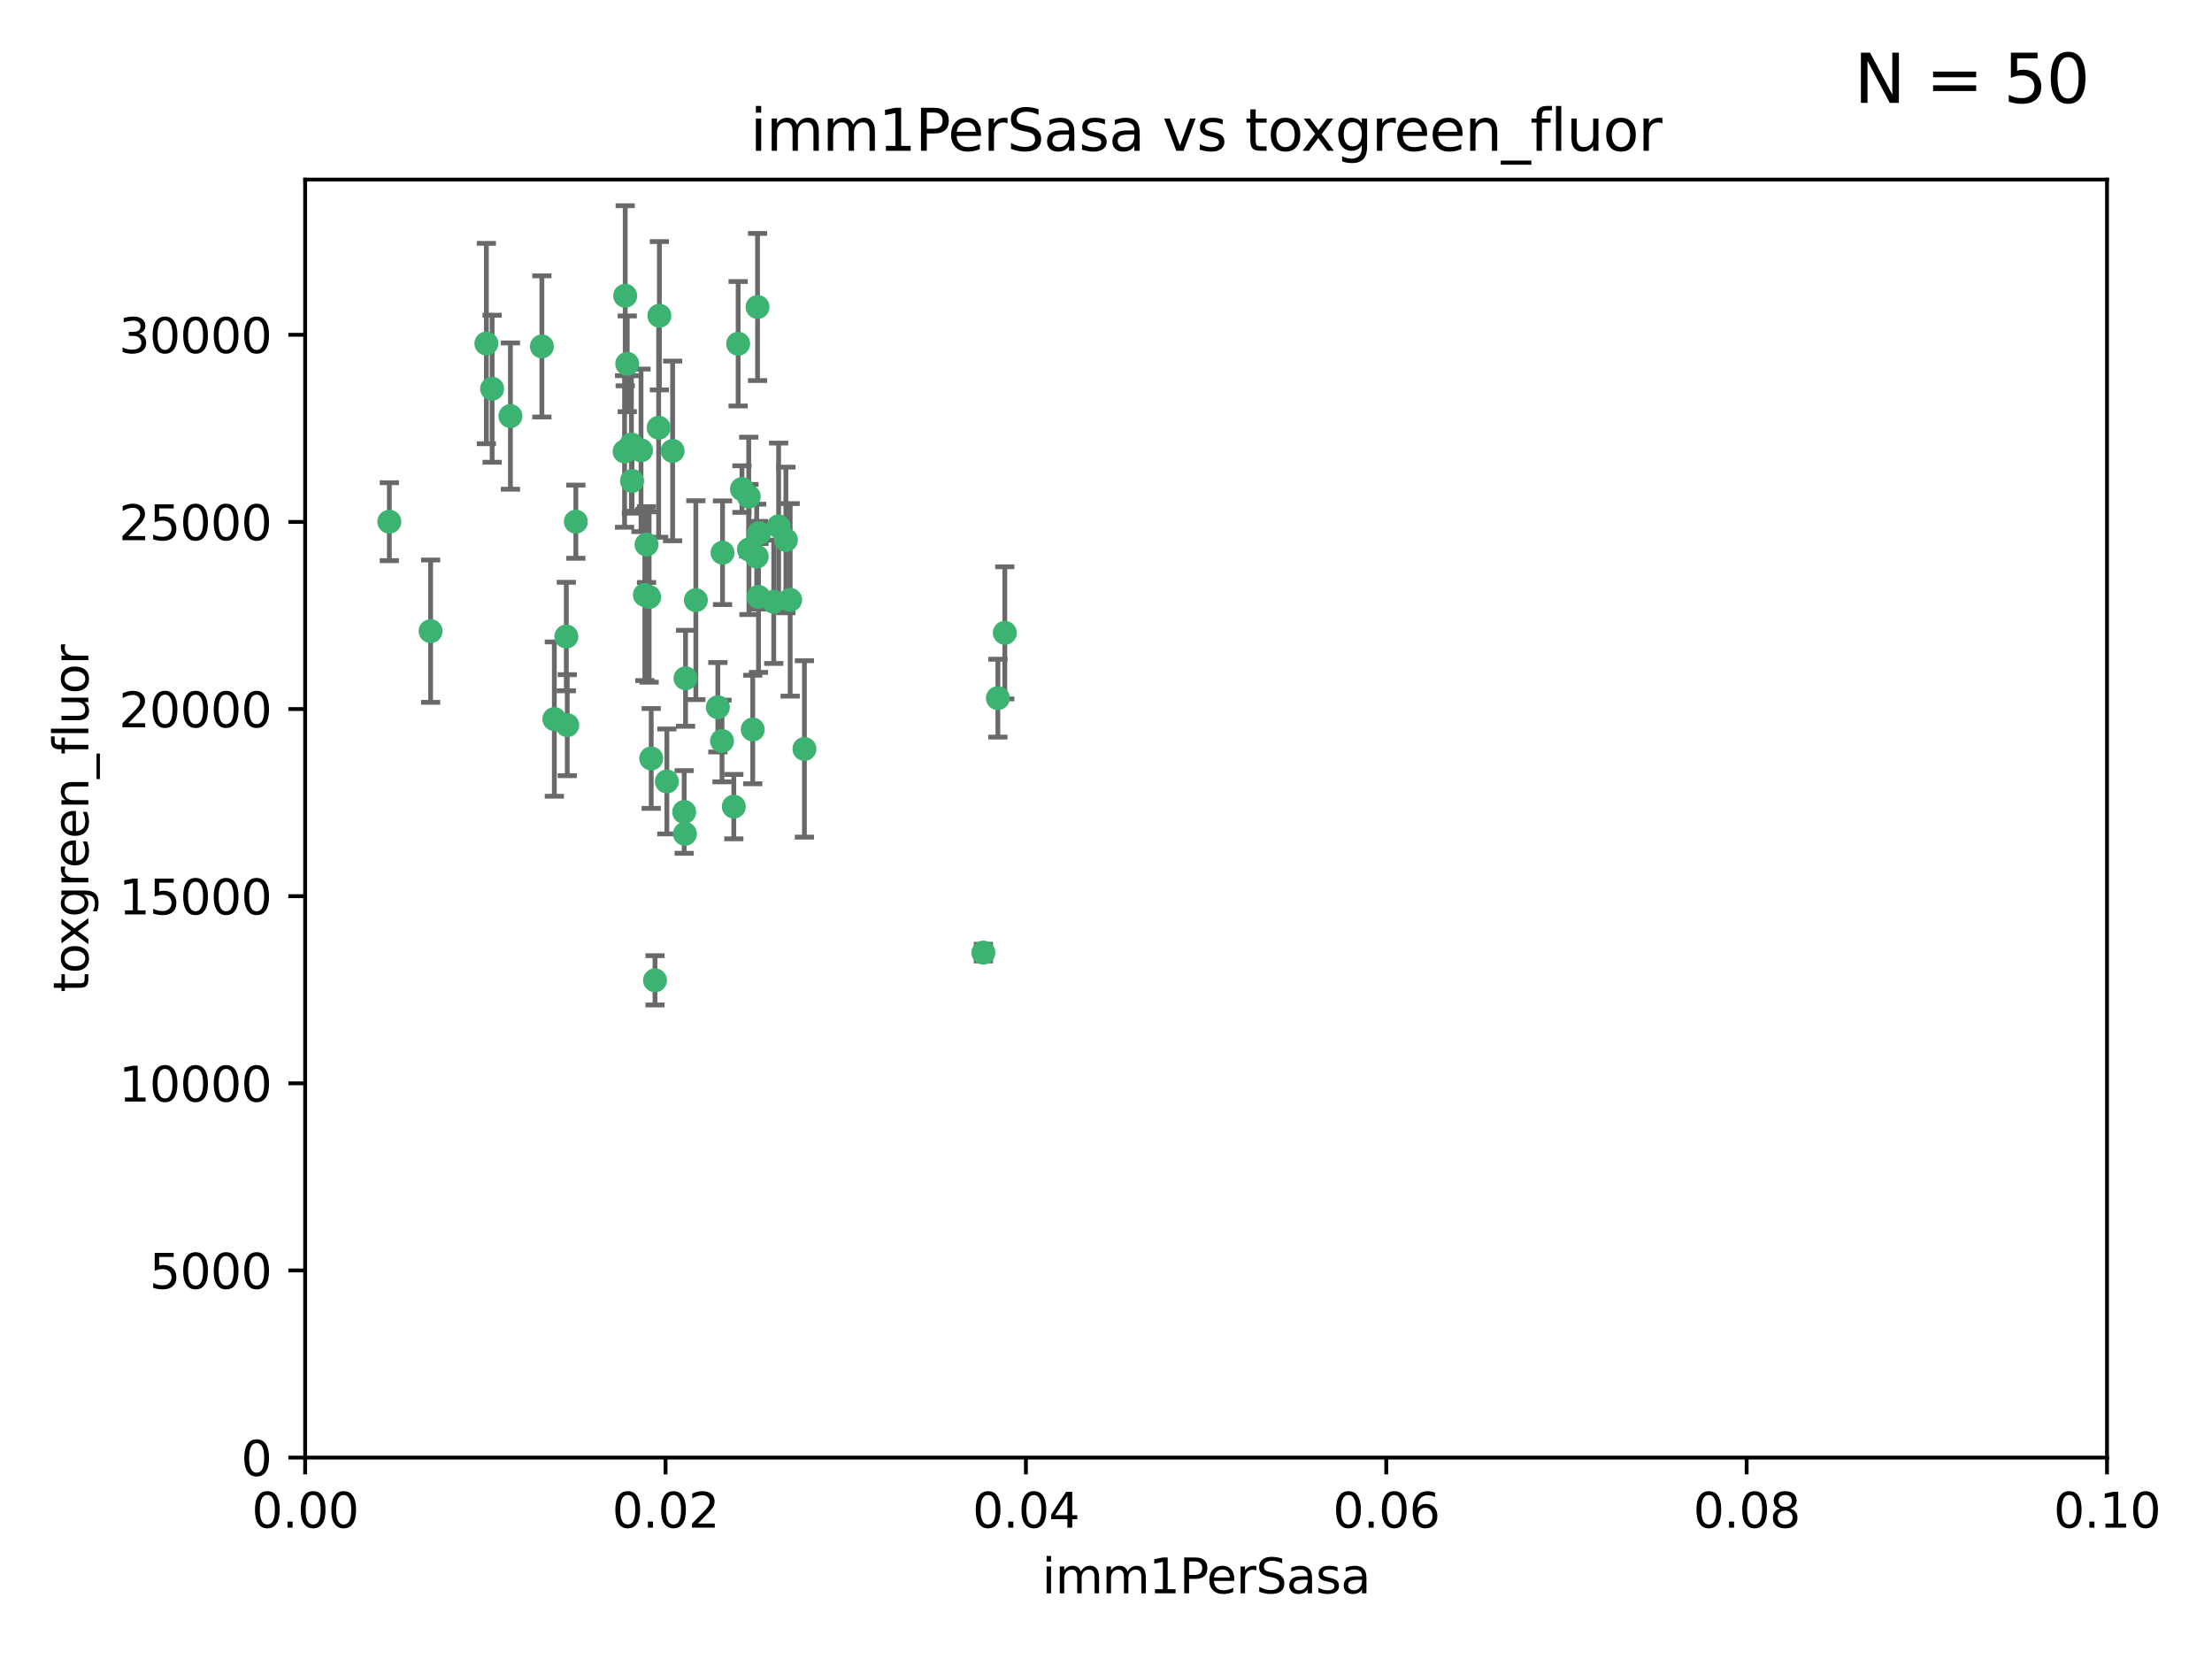 <?xml version="1.0" encoding="utf-8" standalone="no"?>
<!DOCTYPE svg PUBLIC "-//W3C//DTD SVG 1.1//EN"
  "http://www.w3.org/Graphics/SVG/1.1/DTD/svg11.dtd">
<svg xmlns:xlink="http://www.w3.org/1999/xlink" width="460.8pt" height="345.6pt" viewBox="0 0 460.8 345.6" xmlns="http://www.w3.org/2000/svg" version="1.1">
 <defs>
  <style type="text/css">*{stroke-linejoin: round; stroke-linecap: butt}</style>
 </defs>
 <g id="figure_1">
  <g id="patch_1">
   <path d="M 0 345.6 
L 460.8 345.6 
L 460.8 0 
L 0 0 
z
" style="fill: #ffffff"/>
  </g>
  <g id="axes_1">
   <g id="patch_2">
    <path d="M 63.571 303.64 
L 438.93 303.64 
L 438.93 37.411 
L 63.571 37.411 
z
" style="fill: #ffffff"/>
   </g>
   <g id="PathCollection_1">
    <defs>
     <path id="ma07bb613b3" d="M 0 1.118 
C 0.297 1.118 0.581 1 0.791 0.791 
C 1 0.581 1.118 0.297 1.118 0 
C 1.118 -0.297 1 -0.581 0.791 -0.791 
C 0.581 -1 0.297 -1.118 0 -1.118 
C -0.297 -1.118 -0.581 -1 -0.791 -0.791 
C -1 -0.581 -1.118 -0.297 -1.118 0 
C -1.118 0.297 -1 0.581 -0.791 0.791 
C -0.581 1 -0.297 1.118 0 1.118 
z
" style="stroke: #3cb371"/>
    </defs>
    <g clip-path="url(#p201fa517d2)">
     <use xlink:href="#ma07bb613b3" x="81.107" y="108.677" style="fill: #3cb371; stroke: #3cb371"/>
     <use xlink:href="#ma07bb613b3" x="101.319" y="71.562" style="fill: #3cb371; stroke: #3cb371"/>
     <use xlink:href="#ma07bb613b3" x="106.332" y="86.676" style="fill: #3cb371; stroke: #3cb371"/>
     <use xlink:href="#ma07bb613b3" x="89.706" y="131.48" style="fill: #3cb371; stroke: #3cb371"/>
     <use xlink:href="#ma07bb613b3" x="156.017" y="114.467" style="fill: #3cb371; stroke: #3cb371"/>
     <use xlink:href="#ma07bb613b3" x="137.211" y="89.097" style="fill: #3cb371; stroke: #3cb371"/>
     <use xlink:href="#ma07bb613b3" x="119.957" y="108.676" style="fill: #3cb371; stroke: #3cb371"/>
     <use xlink:href="#ma07bb613b3" x="102.518" y="80.98" style="fill: #3cb371; stroke: #3cb371"/>
     <use xlink:href="#ma07bb613b3" x="130.666" y="75.786" style="fill: #3cb371; stroke: #3cb371"/>
     <use xlink:href="#ma07bb613b3" x="161.183" y="125.356" style="fill: #3cb371; stroke: #3cb371"/>
     <use xlink:href="#ma07bb613b3" x="112.885" y="72.167" style="fill: #3cb371; stroke: #3cb371"/>
     <use xlink:href="#ma07bb613b3" x="130.11" y="94.046" style="fill: #3cb371; stroke: #3cb371"/>
     <use xlink:href="#ma07bb613b3" x="137.361" y="65.773" style="fill: #3cb371; stroke: #3cb371"/>
     <use xlink:href="#ma07bb613b3" x="167.576" y="156.019" style="fill: #3cb371; stroke: #3cb371"/>
     <use xlink:href="#ma07bb613b3" x="149.54" y="147.335" style="fill: #3cb371; stroke: #3cb371"/>
     <use xlink:href="#ma07bb613b3" x="164.607" y="124.965" style="fill: #3cb371; stroke: #3cb371"/>
     <use xlink:href="#ma07bb613b3" x="134.683" y="113.441" style="fill: #3cb371; stroke: #3cb371"/>
     <use xlink:href="#ma07bb613b3" x="140.118" y="93.933" style="fill: #3cb371; stroke: #3cb371"/>
     <use xlink:href="#ma07bb613b3" x="157.637" y="115.953" style="fill: #3cb371; stroke: #3cb371"/>
     <use xlink:href="#ma07bb613b3" x="162.201" y="109.646" style="fill: #3cb371; stroke: #3cb371"/>
     <use xlink:href="#ma07bb613b3" x="155.975" y="103.453" style="fill: #3cb371; stroke: #3cb371"/>
     <use xlink:href="#ma07bb613b3" x="133.537" y="93.812" style="fill: #3cb371; stroke: #3cb371"/>
     <use xlink:href="#ma07bb613b3" x="135.226" y="124.367" style="fill: #3cb371; stroke: #3cb371"/>
     <use xlink:href="#ma07bb613b3" x="131.665" y="100.184" style="fill: #3cb371; stroke: #3cb371"/>
     <use xlink:href="#ma07bb613b3" x="131.536" y="92.588" style="fill: #3cb371; stroke: #3cb371"/>
     <use xlink:href="#ma07bb613b3" x="150.409" y="154.361" style="fill: #3cb371; stroke: #3cb371"/>
     <use xlink:href="#ma07bb613b3" x="154.563" y="101.886" style="fill: #3cb371; stroke: #3cb371"/>
     <use xlink:href="#ma07bb613b3" x="158.007" y="124.337" style="fill: #3cb371; stroke: #3cb371"/>
     <use xlink:href="#ma07bb613b3" x="157.812" y="63.953" style="fill: #3cb371; stroke: #3cb371"/>
     <use xlink:href="#ma07bb613b3" x="153.769" y="71.61" style="fill: #3cb371; stroke: #3cb371"/>
     <use xlink:href="#ma07bb613b3" x="118.169" y="151.067" style="fill: #3cb371; stroke: #3cb371"/>
     <use xlink:href="#ma07bb613b3" x="136.451" y="204.22" style="fill: #3cb371; stroke: #3cb371"/>
     <use xlink:href="#ma07bb613b3" x="158.116" y="111.087" style="fill: #3cb371; stroke: #3cb371"/>
     <use xlink:href="#ma07bb613b3" x="142.811" y="141.297" style="fill: #3cb371; stroke: #3cb371"/>
     <use xlink:href="#ma07bb613b3" x="163.716" y="112.487" style="fill: #3cb371; stroke: #3cb371"/>
     <use xlink:href="#ma07bb613b3" x="130.241" y="61.614" style="fill: #3cb371; stroke: #3cb371"/>
     <use xlink:href="#ma07bb613b3" x="138.918" y="162.792" style="fill: #3cb371; stroke: #3cb371"/>
     <use xlink:href="#ma07bb613b3" x="207.877" y="145.439" style="fill: #3cb371; stroke: #3cb371"/>
     <use xlink:href="#ma07bb613b3" x="209.321" y="131.829" style="fill: #3cb371; stroke: #3cb371"/>
     <use xlink:href="#ma07bb613b3" x="117.976" y="132.603" style="fill: #3cb371; stroke: #3cb371"/>
     <use xlink:href="#ma07bb613b3" x="152.865" y="168.036" style="fill: #3cb371; stroke: #3cb371"/>
     <use xlink:href="#ma07bb613b3" x="150.516" y="115.142" style="fill: #3cb371; stroke: #3cb371"/>
     <use xlink:href="#ma07bb613b3" x="204.855" y="198.449" style="fill: #3cb371; stroke: #3cb371"/>
     <use xlink:href="#ma07bb613b3" x="156.807" y="151.97" style="fill: #3cb371; stroke: #3cb371"/>
     <use xlink:href="#ma07bb613b3" x="142.68" y="173.704" style="fill: #3cb371; stroke: #3cb371"/>
     <use xlink:href="#ma07bb613b3" x="144.959" y="125.024" style="fill: #3cb371; stroke: #3cb371"/>
     <use xlink:href="#ma07bb613b3" x="115.48" y="149.795" style="fill: #3cb371; stroke: #3cb371"/>
     <use xlink:href="#ma07bb613b3" x="134.334" y="123.943" style="fill: #3cb371; stroke: #3cb371"/>
     <use xlink:href="#ma07bb613b3" x="142.527" y="169.147" style="fill: #3cb371; stroke: #3cb371"/>
     <use xlink:href="#ma07bb613b3" x="135.66" y="157.999" style="fill: #3cb371; stroke: #3cb371"/>
    </g>
   </g>
   <g id="matplotlib.axis_1">
    <g id="xtick_1">
     <g id="line2d_1">
      <defs>
       <path id="mcf9ffa8151" d="M 0 0 
L 0 3.5 
" style="stroke: #000000; stroke-width: 0.8"/>
      </defs>
      <g>
       <use xlink:href="#mcf9ffa8151" x="63.571" y="303.64" style="stroke: #000000; stroke-width: 0.8"/>
      </g>
     </g>
     <g id="text_1">
      <!-- 0.00 -->
      <g transform="translate(52.438 318.238)scale(0.1 -0.1)">
       <defs>
        <path id="DejaVuSans-30" d="M 2034 4250 
Q 1547 4250 1301 3770 
Q 1056 3291 1056 2328 
Q 1056 1369 1301 889 
Q 1547 409 2034 409 
Q 2525 409 2770 889 
Q 3016 1369 3016 2328 
Q 3016 3291 2770 3770 
Q 2525 4250 2034 4250 
z
M 2034 4750 
Q 2819 4750 3233 4129 
Q 3647 3509 3647 2328 
Q 3647 1150 3233 529 
Q 2819 -91 2034 -91 
Q 1250 -91 836 529 
Q 422 1150 422 2328 
Q 422 3509 836 4129 
Q 1250 4750 2034 4750 
z
" transform="scale(0.016)"/>
        <path id="DejaVuSans-2e" d="M 684 794 
L 1344 794 
L 1344 0 
L 684 0 
L 684 794 
z
" transform="scale(0.016)"/>
       </defs>
       <use xlink:href="#DejaVuSans-30"/>
       <use xlink:href="#DejaVuSans-2e" x="63.623"/>
       <use xlink:href="#DejaVuSans-30" x="95.41"/>
       <use xlink:href="#DejaVuSans-30" x="159.033"/>
      </g>
     </g>
    </g>
    <g id="xtick_2">
     <g id="line2d_2">
      <g>
       <use xlink:href="#mcf9ffa8151" x="138.643" y="303.64" style="stroke: #000000; stroke-width: 0.8"/>
      </g>
     </g>
     <g id="text_2">
      <!-- 0.02 -->
      <g transform="translate(127.51 318.238)scale(0.1 -0.1)">
       <defs>
        <path id="DejaVuSans-32" d="M 1228 531 
L 3431 531 
L 3431 0 
L 469 0 
L 469 531 
Q 828 903 1448 1529 
Q 2069 2156 2228 2338 
Q 2531 2678 2651 2914 
Q 2772 3150 2772 3378 
Q 2772 3750 2511 3984 
Q 2250 4219 1831 4219 
Q 1534 4219 1204 4116 
Q 875 4013 500 3803 
L 500 4441 
Q 881 4594 1212 4672 
Q 1544 4750 1819 4750 
Q 2544 4750 2975 4387 
Q 3406 4025 3406 3419 
Q 3406 3131 3298 2873 
Q 3191 2616 2906 2266 
Q 2828 2175 2409 1742 
Q 1991 1309 1228 531 
z
" transform="scale(0.016)"/>
       </defs>
       <use xlink:href="#DejaVuSans-30"/>
       <use xlink:href="#DejaVuSans-2e" x="63.623"/>
       <use xlink:href="#DejaVuSans-30" x="95.41"/>
       <use xlink:href="#DejaVuSans-32" x="159.033"/>
      </g>
     </g>
    </g>
    <g id="xtick_3">
     <g id="line2d_3">
      <g>
       <use xlink:href="#mcf9ffa8151" x="213.715" y="303.64" style="stroke: #000000; stroke-width: 0.8"/>
      </g>
     </g>
     <g id="text_3">
      <!-- 0.04 -->
      <g transform="translate(202.582 318.238)scale(0.1 -0.1)">
       <defs>
        <path id="DejaVuSans-34" d="M 2419 4116 
L 825 1625 
L 2419 1625 
L 2419 4116 
z
M 2253 4666 
L 3047 4666 
L 3047 1625 
L 3713 1625 
L 3713 1100 
L 3047 1100 
L 3047 0 
L 2419 0 
L 2419 1100 
L 313 1100 
L 313 1709 
L 2253 4666 
z
" transform="scale(0.016)"/>
       </defs>
       <use xlink:href="#DejaVuSans-30"/>
       <use xlink:href="#DejaVuSans-2e" x="63.623"/>
       <use xlink:href="#DejaVuSans-30" x="95.41"/>
       <use xlink:href="#DejaVuSans-34" x="159.033"/>
      </g>
     </g>
    </g>
    <g id="xtick_4">
     <g id="line2d_4">
      <g>
       <use xlink:href="#mcf9ffa8151" x="288.786" y="303.64" style="stroke: #000000; stroke-width: 0.8"/>
      </g>
     </g>
     <g id="text_4">
      <!-- 0.06 -->
      <g transform="translate(277.654 318.238)scale(0.1 -0.1)">
       <defs>
        <path id="DejaVuSans-36" d="M 2113 2584 
Q 1688 2584 1439 2293 
Q 1191 2003 1191 1497 
Q 1191 994 1439 701 
Q 1688 409 2113 409 
Q 2538 409 2786 701 
Q 3034 994 3034 1497 
Q 3034 2003 2786 2293 
Q 2538 2584 2113 2584 
z
M 3366 4563 
L 3366 3988 
Q 3128 4100 2886 4159 
Q 2644 4219 2406 4219 
Q 1781 4219 1451 3797 
Q 1122 3375 1075 2522 
Q 1259 2794 1537 2939 
Q 1816 3084 2150 3084 
Q 2853 3084 3261 2657 
Q 3669 2231 3669 1497 
Q 3669 778 3244 343 
Q 2819 -91 2113 -91 
Q 1303 -91 875 529 
Q 447 1150 447 2328 
Q 447 3434 972 4092 
Q 1497 4750 2381 4750 
Q 2619 4750 2861 4703 
Q 3103 4656 3366 4563 
z
" transform="scale(0.016)"/>
       </defs>
       <use xlink:href="#DejaVuSans-30"/>
       <use xlink:href="#DejaVuSans-2e" x="63.623"/>
       <use xlink:href="#DejaVuSans-30" x="95.41"/>
       <use xlink:href="#DejaVuSans-36" x="159.033"/>
      </g>
     </g>
    </g>
    <g id="xtick_5">
     <g id="line2d_5">
      <g>
       <use xlink:href="#mcf9ffa8151" x="363.858" y="303.64" style="stroke: #000000; stroke-width: 0.8"/>
      </g>
     </g>
     <g id="text_5">
      <!-- 0.08 -->
      <g transform="translate(352.725 318.238)scale(0.1 -0.1)">
       <defs>
        <path id="DejaVuSans-38" d="M 2034 2216 
Q 1584 2216 1326 1975 
Q 1069 1734 1069 1313 
Q 1069 891 1326 650 
Q 1584 409 2034 409 
Q 2484 409 2743 651 
Q 3003 894 3003 1313 
Q 3003 1734 2745 1975 
Q 2488 2216 2034 2216 
z
M 1403 2484 
Q 997 2584 770 2862 
Q 544 3141 544 3541 
Q 544 4100 942 4425 
Q 1341 4750 2034 4750 
Q 2731 4750 3128 4425 
Q 3525 4100 3525 3541 
Q 3525 3141 3298 2862 
Q 3072 2584 2669 2484 
Q 3125 2378 3379 2068 
Q 3634 1759 3634 1313 
Q 3634 634 3220 271 
Q 2806 -91 2034 -91 
Q 1263 -91 848 271 
Q 434 634 434 1313 
Q 434 1759 690 2068 
Q 947 2378 1403 2484 
z
M 1172 3481 
Q 1172 3119 1398 2916 
Q 1625 2713 2034 2713 
Q 2441 2713 2670 2916 
Q 2900 3119 2900 3481 
Q 2900 3844 2670 4047 
Q 2441 4250 2034 4250 
Q 1625 4250 1398 4047 
Q 1172 3844 1172 3481 
z
" transform="scale(0.016)"/>
       </defs>
       <use xlink:href="#DejaVuSans-30"/>
       <use xlink:href="#DejaVuSans-2e" x="63.623"/>
       <use xlink:href="#DejaVuSans-30" x="95.41"/>
       <use xlink:href="#DejaVuSans-38" x="159.033"/>
      </g>
     </g>
    </g>
    <g id="xtick_6">
     <g id="line2d_6">
      <g>
       <use xlink:href="#mcf9ffa8151" x="438.93" y="303.64" style="stroke: #000000; stroke-width: 0.8"/>
      </g>
     </g>
     <g id="text_6">
      <!-- 0.10 -->
      <g transform="translate(427.797 318.238)scale(0.1 -0.1)">
       <defs>
        <path id="DejaVuSans-31" d="M 794 531 
L 1825 531 
L 1825 4091 
L 703 3866 
L 703 4441 
L 1819 4666 
L 2450 4666 
L 2450 531 
L 3481 531 
L 3481 0 
L 794 0 
L 794 531 
z
" transform="scale(0.016)"/>
       </defs>
       <use xlink:href="#DejaVuSans-30"/>
       <use xlink:href="#DejaVuSans-2e" x="63.623"/>
       <use xlink:href="#DejaVuSans-31" x="95.41"/>
       <use xlink:href="#DejaVuSans-30" x="159.033"/>
      </g>
     </g>
    </g>
    <g id="text_7">
     <!-- imm1PerSasa -->
     <g transform="translate(217.067 331.917)scale(0.1 -0.1)">
      <defs>
       <path id="DejaVuSans-69" d="M 603 3500 
L 1178 3500 
L 1178 0 
L 603 0 
L 603 3500 
z
M 603 4863 
L 1178 4863 
L 1178 4134 
L 603 4134 
L 603 4863 
z
" transform="scale(0.016)"/>
       <path id="DejaVuSans-6d" d="M 3328 2828 
Q 3544 3216 3844 3400 
Q 4144 3584 4550 3584 
Q 5097 3584 5394 3201 
Q 5691 2819 5691 2113 
L 5691 0 
L 5113 0 
L 5113 2094 
Q 5113 2597 4934 2840 
Q 4756 3084 4391 3084 
Q 3944 3084 3684 2787 
Q 3425 2491 3425 1978 
L 3425 0 
L 2847 0 
L 2847 2094 
Q 2847 2600 2669 2842 
Q 2491 3084 2119 3084 
Q 1678 3084 1418 2786 
Q 1159 2488 1159 1978 
L 1159 0 
L 581 0 
L 581 3500 
L 1159 3500 
L 1159 2956 
Q 1356 3278 1631 3431 
Q 1906 3584 2284 3584 
Q 2666 3584 2933 3390 
Q 3200 3197 3328 2828 
z
" transform="scale(0.016)"/>
       <path id="DejaVuSans-50" d="M 1259 4147 
L 1259 2394 
L 2053 2394 
Q 2494 2394 2734 2622 
Q 2975 2850 2975 3272 
Q 2975 3691 2734 3919 
Q 2494 4147 2053 4147 
L 1259 4147 
z
M 628 4666 
L 2053 4666 
Q 2838 4666 3239 4311 
Q 3641 3956 3641 3272 
Q 3641 2581 3239 2228 
Q 2838 1875 2053 1875 
L 1259 1875 
L 1259 0 
L 628 0 
L 628 4666 
z
" transform="scale(0.016)"/>
       <path id="DejaVuSans-65" d="M 3597 1894 
L 3597 1613 
L 953 1613 
Q 991 1019 1311 708 
Q 1631 397 2203 397 
Q 2534 397 2845 478 
Q 3156 559 3463 722 
L 3463 178 
Q 3153 47 2828 -22 
Q 2503 -91 2169 -91 
Q 1331 -91 842 396 
Q 353 884 353 1716 
Q 353 2575 817 3079 
Q 1281 3584 2069 3584 
Q 2775 3584 3186 3129 
Q 3597 2675 3597 1894 
z
M 3022 2063 
Q 3016 2534 2758 2815 
Q 2500 3097 2075 3097 
Q 1594 3097 1305 2825 
Q 1016 2553 972 2059 
L 3022 2063 
z
" transform="scale(0.016)"/>
       <path id="DejaVuSans-72" d="M 2631 2963 
Q 2534 3019 2420 3045 
Q 2306 3072 2169 3072 
Q 1681 3072 1420 2755 
Q 1159 2438 1159 1844 
L 1159 0 
L 581 0 
L 581 3500 
L 1159 3500 
L 1159 2956 
Q 1341 3275 1631 3429 
Q 1922 3584 2338 3584 
Q 2397 3584 2469 3576 
Q 2541 3569 2628 3553 
L 2631 2963 
z
" transform="scale(0.016)"/>
       <path id="DejaVuSans-53" d="M 3425 4513 
L 3425 3897 
Q 3066 4069 2747 4153 
Q 2428 4238 2131 4238 
Q 1616 4238 1336 4038 
Q 1056 3838 1056 3469 
Q 1056 3159 1242 3001 
Q 1428 2844 1947 2747 
L 2328 2669 
Q 3034 2534 3370 2195 
Q 3706 1856 3706 1288 
Q 3706 609 3251 259 
Q 2797 -91 1919 -91 
Q 1588 -91 1214 -16 
Q 841 59 441 206 
L 441 856 
Q 825 641 1194 531 
Q 1563 422 1919 422 
Q 2459 422 2753 634 
Q 3047 847 3047 1241 
Q 3047 1584 2836 1778 
Q 2625 1972 2144 2069 
L 1759 2144 
Q 1053 2284 737 2584 
Q 422 2884 422 3419 
Q 422 4038 858 4394 
Q 1294 4750 2059 4750 
Q 2388 4750 2728 4690 
Q 3069 4631 3425 4513 
z
" transform="scale(0.016)"/>
       <path id="DejaVuSans-61" d="M 2194 1759 
Q 1497 1759 1228 1600 
Q 959 1441 959 1056 
Q 959 750 1161 570 
Q 1363 391 1709 391 
Q 2188 391 2477 730 
Q 2766 1069 2766 1631 
L 2766 1759 
L 2194 1759 
z
M 3341 1997 
L 3341 0 
L 2766 0 
L 2766 531 
Q 2569 213 2275 61 
Q 1981 -91 1556 -91 
Q 1019 -91 701 211 
Q 384 513 384 1019 
Q 384 1609 779 1909 
Q 1175 2209 1959 2209 
L 2766 2209 
L 2766 2266 
Q 2766 2663 2505 2880 
Q 2244 3097 1772 3097 
Q 1472 3097 1187 3025 
Q 903 2953 641 2809 
L 641 3341 
Q 956 3463 1253 3523 
Q 1550 3584 1831 3584 
Q 2591 3584 2966 3190 
Q 3341 2797 3341 1997 
z
" transform="scale(0.016)"/>
       <path id="DejaVuSans-73" d="M 2834 3397 
L 2834 2853 
Q 2591 2978 2328 3040 
Q 2066 3103 1784 3103 
Q 1356 3103 1142 2972 
Q 928 2841 928 2578 
Q 928 2378 1081 2264 
Q 1234 2150 1697 2047 
L 1894 2003 
Q 2506 1872 2764 1633 
Q 3022 1394 3022 966 
Q 3022 478 2636 193 
Q 2250 -91 1575 -91 
Q 1294 -91 989 -36 
Q 684 19 347 128 
L 347 722 
Q 666 556 975 473 
Q 1284 391 1588 391 
Q 1994 391 2212 530 
Q 2431 669 2431 922 
Q 2431 1156 2273 1281 
Q 2116 1406 1581 1522 
L 1381 1569 
Q 847 1681 609 1914 
Q 372 2147 372 2553 
Q 372 3047 722 3315 
Q 1072 3584 1716 3584 
Q 2034 3584 2315 3537 
Q 2597 3491 2834 3397 
z
" transform="scale(0.016)"/>
      </defs>
      <use xlink:href="#DejaVuSans-69"/>
      <use xlink:href="#DejaVuSans-6d" x="27.783"/>
      <use xlink:href="#DejaVuSans-6d" x="125.195"/>
      <use xlink:href="#DejaVuSans-31" x="222.607"/>
      <use xlink:href="#DejaVuSans-50" x="286.23"/>
      <use xlink:href="#DejaVuSans-65" x="342.908"/>
      <use xlink:href="#DejaVuSans-72" x="404.432"/>
      <use xlink:href="#DejaVuSans-53" x="445.545"/>
      <use xlink:href="#DejaVuSans-61" x="509.021"/>
      <use xlink:href="#DejaVuSans-73" x="570.301"/>
      <use xlink:href="#DejaVuSans-61" x="622.4"/>
     </g>
    </g>
   </g>
   <g id="matplotlib.axis_2">
    <g id="ytick_1">
     <g id="line2d_7">
      <defs>
       <path id="m366ba91ba1" d="M 0 0 
L -3.5 0 
" style="stroke: #000000; stroke-width: 0.8"/>
      </defs>
      <g>
       <use xlink:href="#m366ba91ba1" x="63.571" y="303.64" style="stroke: #000000; stroke-width: 0.8"/>
      </g>
     </g>
     <g id="text_8">
      <!-- 0 -->
      <g transform="translate(50.209 307.439)scale(0.1 -0.1)">
       <use xlink:href="#DejaVuSans-30"/>
      </g>
     </g>
    </g>
    <g id="ytick_2">
     <g id="line2d_8">
      <g>
       <use xlink:href="#m366ba91ba1" x="63.571" y="264.657" style="stroke: #000000; stroke-width: 0.8"/>
      </g>
     </g>
     <g id="text_9">
      <!-- 5000 -->
      <g transform="translate(31.121 268.457)scale(0.1 -0.1)">
       <defs>
        <path id="DejaVuSans-35" d="M 691 4666 
L 3169 4666 
L 3169 4134 
L 1269 4134 
L 1269 2991 
Q 1406 3038 1543 3061 
Q 1681 3084 1819 3084 
Q 2600 3084 3056 2656 
Q 3513 2228 3513 1497 
Q 3513 744 3044 326 
Q 2575 -91 1722 -91 
Q 1428 -91 1123 -41 
Q 819 9 494 109 
L 494 744 
Q 775 591 1075 516 
Q 1375 441 1709 441 
Q 2250 441 2565 725 
Q 2881 1009 2881 1497 
Q 2881 1984 2565 2268 
Q 2250 2553 1709 2553 
Q 1456 2553 1204 2497 
Q 953 2441 691 2322 
L 691 4666 
z
" transform="scale(0.016)"/>
       </defs>
       <use xlink:href="#DejaVuSans-35"/>
       <use xlink:href="#DejaVuSans-30" x="63.623"/>
       <use xlink:href="#DejaVuSans-30" x="127.246"/>
       <use xlink:href="#DejaVuSans-30" x="190.869"/>
      </g>
     </g>
    </g>
    <g id="ytick_3">
     <g id="line2d_9">
      <g>
       <use xlink:href="#m366ba91ba1" x="63.571" y="225.675" style="stroke: #000000; stroke-width: 0.8"/>
      </g>
     </g>
     <g id="text_10">
      <!-- 10000 -->
      <g transform="translate(24.759 229.474)scale(0.1 -0.1)">
       <use xlink:href="#DejaVuSans-31"/>
       <use xlink:href="#DejaVuSans-30" x="63.623"/>
       <use xlink:href="#DejaVuSans-30" x="127.246"/>
       <use xlink:href="#DejaVuSans-30" x="190.869"/>
       <use xlink:href="#DejaVuSans-30" x="254.492"/>
      </g>
     </g>
    </g>
    <g id="ytick_4">
     <g id="line2d_10">
      <g>
       <use xlink:href="#m366ba91ba1" x="63.571" y="186.692" style="stroke: #000000; stroke-width: 0.8"/>
      </g>
     </g>
     <g id="text_11">
      <!-- 15000 -->
      <g transform="translate(24.759 190.492)scale(0.1 -0.1)">
       <use xlink:href="#DejaVuSans-31"/>
       <use xlink:href="#DejaVuSans-35" x="63.623"/>
       <use xlink:href="#DejaVuSans-30" x="127.246"/>
       <use xlink:href="#DejaVuSans-30" x="190.869"/>
       <use xlink:href="#DejaVuSans-30" x="254.492"/>
      </g>
     </g>
    </g>
    <g id="ytick_5">
     <g id="line2d_11">
      <g>
       <use xlink:href="#m366ba91ba1" x="63.571" y="147.71" style="stroke: #000000; stroke-width: 0.8"/>
      </g>
     </g>
     <g id="text_12">
      <!-- 20000 -->
      <g transform="translate(24.759 151.509)scale(0.1 -0.1)">
       <use xlink:href="#DejaVuSans-32"/>
       <use xlink:href="#DejaVuSans-30" x="63.623"/>
       <use xlink:href="#DejaVuSans-30" x="127.246"/>
       <use xlink:href="#DejaVuSans-30" x="190.869"/>
       <use xlink:href="#DejaVuSans-30" x="254.492"/>
      </g>
     </g>
    </g>
    <g id="ytick_6">
     <g id="line2d_12">
      <g>
       <use xlink:href="#m366ba91ba1" x="63.571" y="108.727" style="stroke: #000000; stroke-width: 0.8"/>
      </g>
     </g>
     <g id="text_13">
      <!-- 25000 -->
      <g transform="translate(24.759 112.527)scale(0.1 -0.1)">
       <use xlink:href="#DejaVuSans-32"/>
       <use xlink:href="#DejaVuSans-35" x="63.623"/>
       <use xlink:href="#DejaVuSans-30" x="127.246"/>
       <use xlink:href="#DejaVuSans-30" x="190.869"/>
       <use xlink:href="#DejaVuSans-30" x="254.492"/>
      </g>
     </g>
    </g>
    <g id="ytick_7">
     <g id="line2d_13">
      <g>
       <use xlink:href="#m366ba91ba1" x="63.571" y="69.745" style="stroke: #000000; stroke-width: 0.8"/>
      </g>
     </g>
     <g id="text_14">
      <!-- 30000 -->
      <g transform="translate(24.759 73.544)scale(0.1 -0.1)">
       <defs>
        <path id="DejaVuSans-33" d="M 2597 2516 
Q 3050 2419 3304 2112 
Q 3559 1806 3559 1356 
Q 3559 666 3084 287 
Q 2609 -91 1734 -91 
Q 1441 -91 1130 -33 
Q 819 25 488 141 
L 488 750 
Q 750 597 1062 519 
Q 1375 441 1716 441 
Q 2309 441 2620 675 
Q 2931 909 2931 1356 
Q 2931 1769 2642 2001 
Q 2353 2234 1838 2234 
L 1294 2234 
L 1294 2753 
L 1863 2753 
Q 2328 2753 2575 2939 
Q 2822 3125 2822 3475 
Q 2822 3834 2567 4026 
Q 2313 4219 1838 4219 
Q 1578 4219 1281 4162 
Q 984 4106 628 3988 
L 628 4550 
Q 988 4650 1302 4700 
Q 1616 4750 1894 4750 
Q 2613 4750 3031 4423 
Q 3450 4097 3450 3541 
Q 3450 3153 3228 2886 
Q 3006 2619 2597 2516 
z
" transform="scale(0.016)"/>
       </defs>
       <use xlink:href="#DejaVuSans-33"/>
       <use xlink:href="#DejaVuSans-30" x="63.623"/>
       <use xlink:href="#DejaVuSans-30" x="127.246"/>
       <use xlink:href="#DejaVuSans-30" x="190.869"/>
       <use xlink:href="#DejaVuSans-30" x="254.492"/>
      </g>
     </g>
    </g>
    <g id="text_15">
     <!-- toxgreen_fluor -->
     <g transform="translate(18.401 206.72)rotate(-90)scale(0.1 -0.1)">
      <defs>
       <path id="DejaVuSans-74" d="M 1172 4494 
L 1172 3500 
L 2356 3500 
L 2356 3053 
L 1172 3053 
L 1172 1153 
Q 1172 725 1289 603 
Q 1406 481 1766 481 
L 2356 481 
L 2356 0 
L 1766 0 
Q 1100 0 847 248 
Q 594 497 594 1153 
L 594 3053 
L 172 3053 
L 172 3500 
L 594 3500 
L 594 4494 
L 1172 4494 
z
" transform="scale(0.016)"/>
       <path id="DejaVuSans-6f" d="M 1959 3097 
Q 1497 3097 1228 2736 
Q 959 2375 959 1747 
Q 959 1119 1226 758 
Q 1494 397 1959 397 
Q 2419 397 2687 759 
Q 2956 1122 2956 1747 
Q 2956 2369 2687 2733 
Q 2419 3097 1959 3097 
z
M 1959 3584 
Q 2709 3584 3137 3096 
Q 3566 2609 3566 1747 
Q 3566 888 3137 398 
Q 2709 -91 1959 -91 
Q 1206 -91 779 398 
Q 353 888 353 1747 
Q 353 2609 779 3096 
Q 1206 3584 1959 3584 
z
" transform="scale(0.016)"/>
       <path id="DejaVuSans-78" d="M 3513 3500 
L 2247 1797 
L 3578 0 
L 2900 0 
L 1881 1375 
L 863 0 
L 184 0 
L 1544 1831 
L 300 3500 
L 978 3500 
L 1906 2253 
L 2834 3500 
L 3513 3500 
z
" transform="scale(0.016)"/>
       <path id="DejaVuSans-67" d="M 2906 1791 
Q 2906 2416 2648 2759 
Q 2391 3103 1925 3103 
Q 1463 3103 1205 2759 
Q 947 2416 947 1791 
Q 947 1169 1205 825 
Q 1463 481 1925 481 
Q 2391 481 2648 825 
Q 2906 1169 2906 1791 
z
M 3481 434 
Q 3481 -459 3084 -895 
Q 2688 -1331 1869 -1331 
Q 1566 -1331 1297 -1286 
Q 1028 -1241 775 -1147 
L 775 -588 
Q 1028 -725 1275 -790 
Q 1522 -856 1778 -856 
Q 2344 -856 2625 -561 
Q 2906 -266 2906 331 
L 2906 616 
Q 2728 306 2450 153 
Q 2172 0 1784 0 
Q 1141 0 747 490 
Q 353 981 353 1791 
Q 353 2603 747 3093 
Q 1141 3584 1784 3584 
Q 2172 3584 2450 3431 
Q 2728 3278 2906 2969 
L 2906 3500 
L 3481 3500 
L 3481 434 
z
" transform="scale(0.016)"/>
       <path id="DejaVuSans-6e" d="M 3513 2113 
L 3513 0 
L 2938 0 
L 2938 2094 
Q 2938 2591 2744 2837 
Q 2550 3084 2163 3084 
Q 1697 3084 1428 2787 
Q 1159 2491 1159 1978 
L 1159 0 
L 581 0 
L 581 3500 
L 1159 3500 
L 1159 2956 
Q 1366 3272 1645 3428 
Q 1925 3584 2291 3584 
Q 2894 3584 3203 3211 
Q 3513 2838 3513 2113 
z
" transform="scale(0.016)"/>
       <path id="DejaVuSans-5f" d="M 3263 -1063 
L 3263 -1509 
L -63 -1509 
L -63 -1063 
L 3263 -1063 
z
" transform="scale(0.016)"/>
       <path id="DejaVuSans-66" d="M 2375 4863 
L 2375 4384 
L 1825 4384 
Q 1516 4384 1395 4259 
Q 1275 4134 1275 3809 
L 1275 3500 
L 2222 3500 
L 2222 3053 
L 1275 3053 
L 1275 0 
L 697 0 
L 697 3053 
L 147 3053 
L 147 3500 
L 697 3500 
L 697 3744 
Q 697 4328 969 4595 
Q 1241 4863 1831 4863 
L 2375 4863 
z
" transform="scale(0.016)"/>
       <path id="DejaVuSans-6c" d="M 603 4863 
L 1178 4863 
L 1178 0 
L 603 0 
L 603 4863 
z
" transform="scale(0.016)"/>
       <path id="DejaVuSans-75" d="M 544 1381 
L 544 3500 
L 1119 3500 
L 1119 1403 
Q 1119 906 1312 657 
Q 1506 409 1894 409 
Q 2359 409 2629 706 
Q 2900 1003 2900 1516 
L 2900 3500 
L 3475 3500 
L 3475 0 
L 2900 0 
L 2900 538 
Q 2691 219 2414 64 
Q 2138 -91 1772 -91 
Q 1169 -91 856 284 
Q 544 659 544 1381 
z
M 1991 3584 
L 1991 3584 
z
" transform="scale(0.016)"/>
      </defs>
      <use xlink:href="#DejaVuSans-74"/>
      <use xlink:href="#DejaVuSans-6f" x="39.209"/>
      <use xlink:href="#DejaVuSans-78" x="97.266"/>
      <use xlink:href="#DejaVuSans-67" x="156.445"/>
      <use xlink:href="#DejaVuSans-72" x="219.922"/>
      <use xlink:href="#DejaVuSans-65" x="258.785"/>
      <use xlink:href="#DejaVuSans-65" x="320.309"/>
      <use xlink:href="#DejaVuSans-6e" x="381.832"/>
      <use xlink:href="#DejaVuSans-5f" x="445.211"/>
      <use xlink:href="#DejaVuSans-66" x="495.211"/>
      <use xlink:href="#DejaVuSans-6c" x="530.416"/>
      <use xlink:href="#DejaVuSans-75" x="558.199"/>
      <use xlink:href="#DejaVuSans-6f" x="621.578"/>
      <use xlink:href="#DejaVuSans-72" x="682.76"/>
     </g>
    </g>
   </g>
   <g id="LineCollection_1">
    <path d="M 81.107 116.797 
L 81.107 100.557 
" clip-path="url(#p201fa517d2)" style="fill: none; stroke: #696969"/>
    <path d="M 101.319 92.434 
L 101.319 50.691 
" clip-path="url(#p201fa517d2)" style="fill: none; stroke: #696969"/>
    <path d="M 106.332 101.908 
L 106.332 71.444 
" clip-path="url(#p201fa517d2)" style="fill: none; stroke: #696969"/>
    <path d="M 89.706 146.307 
L 89.706 116.654 
" clip-path="url(#p201fa517d2)" style="fill: none; stroke: #696969"/>
    <path d="M 156.017 128.017 
L 156.017 100.917 
" clip-path="url(#p201fa517d2)" style="fill: none; stroke: #696969"/>
    <path d="M 137.211 111.917 
L 137.211 66.277 
" clip-path="url(#p201fa517d2)" style="fill: none; stroke: #696969"/>
    <path d="M 119.957 116.296 
L 119.957 101.057 
" clip-path="url(#p201fa517d2)" style="fill: none; stroke: #696969"/>
    <path d="M 102.518 96.292 
L 102.518 65.668 
" clip-path="url(#p201fa517d2)" style="fill: none; stroke: #696969"/>
    <path d="M 130.666 85.756 
L 130.666 65.815 
" clip-path="url(#p201fa517d2)" style="fill: none; stroke: #696969"/>
    <path d="M 161.183 138.211 
L 161.183 112.501 
" clip-path="url(#p201fa517d2)" style="fill: none; stroke: #696969"/>
    <path d="M 112.885 86.871 
L 112.885 57.463 
" clip-path="url(#p201fa517d2)" style="fill: none; stroke: #696969"/>
    <path d="M 130.11 109.836 
L 130.11 78.257 
" clip-path="url(#p201fa517d2)" style="fill: none; stroke: #696969"/>
    <path d="M 137.361 81.223 
L 137.361 50.323 
" clip-path="url(#p201fa517d2)" style="fill: none; stroke: #696969"/>
    <path d="M 167.576 174.39 
L 167.576 137.647 
" clip-path="url(#p201fa517d2)" style="fill: none; stroke: #696969"/>
    <path d="M 149.54 156.65 
L 149.54 138.02 
" clip-path="url(#p201fa517d2)" style="fill: none; stroke: #696969"/>
    <path d="M 164.607 145.018 
L 164.607 104.912 
" clip-path="url(#p201fa517d2)" style="fill: none; stroke: #696969"/>
    <path d="M 134.683 121.337 
L 134.683 105.546 
" clip-path="url(#p201fa517d2)" style="fill: none; stroke: #696969"/>
    <path d="M 140.118 112.649 
L 140.118 75.218 
" clip-path="url(#p201fa517d2)" style="fill: none; stroke: #696969"/>
    <path d="M 157.637 126.872 
L 157.637 105.035 
" clip-path="url(#p201fa517d2)" style="fill: none; stroke: #696969"/>
    <path d="M 162.201 126.988 
L 162.201 92.305 
" clip-path="url(#p201fa517d2)" style="fill: none; stroke: #696969"/>
    <path d="M 155.975 115.826 
L 155.975 91.08 
" clip-path="url(#p201fa517d2)" style="fill: none; stroke: #696969"/>
    <path d="M 133.537 110.745 
L 133.537 76.878 
" clip-path="url(#p201fa517d2)" style="fill: none; stroke: #696969"/>
    <path d="M 135.226 142.114 
L 135.226 106.621 
" clip-path="url(#p201fa517d2)" style="fill: none; stroke: #696969"/>
    <path d="M 131.665 106.525 
L 131.665 93.844 
" clip-path="url(#p201fa517d2)" style="fill: none; stroke: #696969"/>
    <path d="M 131.536 106.902 
L 131.536 78.274 
" clip-path="url(#p201fa517d2)" style="fill: none; stroke: #696969"/>
    <path d="M 150.409 162.872 
L 150.409 145.85 
" clip-path="url(#p201fa517d2)" style="fill: none; stroke: #696969"/>
    <path d="M 154.563 106.741 
L 154.563 97.032 
" clip-path="url(#p201fa517d2)" style="fill: none; stroke: #696969"/>
    <path d="M 158.007 140.07 
L 158.007 108.604 
" clip-path="url(#p201fa517d2)" style="fill: none; stroke: #696969"/>
    <path d="M 157.812 79.275 
L 157.812 48.63 
" clip-path="url(#p201fa517d2)" style="fill: none; stroke: #696969"/>
    <path d="M 153.769 84.576 
L 153.769 58.645 
" clip-path="url(#p201fa517d2)" style="fill: none; stroke: #696969"/>
    <path d="M 118.169 161.588 
L 118.169 140.547 
" clip-path="url(#p201fa517d2)" style="fill: none; stroke: #696969"/>
    <path d="M 136.451 209.352 
L 136.451 199.087 
" clip-path="url(#p201fa517d2)" style="fill: none; stroke: #696969"/>
    <path d="M 158.116 113.226 
L 158.116 108.949 
" clip-path="url(#p201fa517d2)" style="fill: none; stroke: #696969"/>
    <path d="M 142.811 151.291 
L 142.811 131.303 
" clip-path="url(#p201fa517d2)" style="fill: none; stroke: #696969"/>
    <path d="M 163.716 127.655 
L 163.716 97.319 
" clip-path="url(#p201fa517d2)" style="fill: none; stroke: #696969"/>
    <path d="M 130.241 80.373 
L 130.241 42.855 
" clip-path="url(#p201fa517d2)" style="fill: none; stroke: #696969"/>
    <path d="M 138.918 173.718 
L 138.918 151.865 
" clip-path="url(#p201fa517d2)" style="fill: none; stroke: #696969"/>
    <path d="M 207.877 153.546 
L 207.877 137.331 
" clip-path="url(#p201fa517d2)" style="fill: none; stroke: #696969"/>
    <path d="M 209.321 145.591 
L 209.321 118.067 
" clip-path="url(#p201fa517d2)" style="fill: none; stroke: #696969"/>
    <path d="M 117.976 143.904 
L 117.976 121.303 
" clip-path="url(#p201fa517d2)" style="fill: none; stroke: #696969"/>
    <path d="M 152.865 174.742 
L 152.865 161.329 
" clip-path="url(#p201fa517d2)" style="fill: none; stroke: #696969"/>
    <path d="M 150.516 125.941 
L 150.516 104.342 
" clip-path="url(#p201fa517d2)" style="fill: none; stroke: #696969"/>
    <path d="M 204.855 200.192 
L 204.855 196.706 
" clip-path="url(#p201fa517d2)" style="fill: none; stroke: #696969"/>
    <path d="M 156.807 163.271 
L 156.807 140.669 
" clip-path="url(#p201fa517d2)" style="fill: none; stroke: #696969"/>
    <path d="M 142.68 174.431 
L 142.68 172.978 
" clip-path="url(#p201fa517d2)" style="fill: none; stroke: #696969"/>
    <path d="M 144.959 145.735 
L 144.959 104.312 
" clip-path="url(#p201fa517d2)" style="fill: none; stroke: #696969"/>
    <path d="M 115.48 165.867 
L 115.48 133.723 
" clip-path="url(#p201fa517d2)" style="fill: none; stroke: #696969"/>
    <path d="M 134.334 141.769 
L 134.334 106.117 
" clip-path="url(#p201fa517d2)" style="fill: none; stroke: #696969"/>
    <path d="M 142.527 177.757 
L 142.527 160.538 
" clip-path="url(#p201fa517d2)" style="fill: none; stroke: #696969"/>
    <path d="M 135.66 168.403 
L 135.66 147.594 
" clip-path="url(#p201fa517d2)" style="fill: none; stroke: #696969"/>
   </g>
   <g id="line2d_14">
    <defs>
     <path id="m2898d2a89f" d="M 2 0 
L -2 -0 
" style="stroke: #696969"/>
    </defs>
    <g clip-path="url(#p201fa517d2)">
     <use xlink:href="#m2898d2a89f" x="81.107" y="116.797" style="fill: #696969; stroke: #696969"/>
     <use xlink:href="#m2898d2a89f" x="101.319" y="92.434" style="fill: #696969; stroke: #696969"/>
     <use xlink:href="#m2898d2a89f" x="106.332" y="101.908" style="fill: #696969; stroke: #696969"/>
     <use xlink:href="#m2898d2a89f" x="89.706" y="146.307" style="fill: #696969; stroke: #696969"/>
     <use xlink:href="#m2898d2a89f" x="156.017" y="128.017" style="fill: #696969; stroke: #696969"/>
     <use xlink:href="#m2898d2a89f" x="137.211" y="111.917" style="fill: #696969; stroke: #696969"/>
     <use xlink:href="#m2898d2a89f" x="119.957" y="116.296" style="fill: #696969; stroke: #696969"/>
     <use xlink:href="#m2898d2a89f" x="102.518" y="96.292" style="fill: #696969; stroke: #696969"/>
     <use xlink:href="#m2898d2a89f" x="130.666" y="85.756" style="fill: #696969; stroke: #696969"/>
     <use xlink:href="#m2898d2a89f" x="161.183" y="138.211" style="fill: #696969; stroke: #696969"/>
     <use xlink:href="#m2898d2a89f" x="112.885" y="86.871" style="fill: #696969; stroke: #696969"/>
     <use xlink:href="#m2898d2a89f" x="130.11" y="109.836" style="fill: #696969; stroke: #696969"/>
     <use xlink:href="#m2898d2a89f" x="137.361" y="81.223" style="fill: #696969; stroke: #696969"/>
     <use xlink:href="#m2898d2a89f" x="167.576" y="174.39" style="fill: #696969; stroke: #696969"/>
     <use xlink:href="#m2898d2a89f" x="149.54" y="156.65" style="fill: #696969; stroke: #696969"/>
     <use xlink:href="#m2898d2a89f" x="164.607" y="145.018" style="fill: #696969; stroke: #696969"/>
     <use xlink:href="#m2898d2a89f" x="134.683" y="121.337" style="fill: #696969; stroke: #696969"/>
     <use xlink:href="#m2898d2a89f" x="140.118" y="112.649" style="fill: #696969; stroke: #696969"/>
     <use xlink:href="#m2898d2a89f" x="157.637" y="126.872" style="fill: #696969; stroke: #696969"/>
     <use xlink:href="#m2898d2a89f" x="162.201" y="126.988" style="fill: #696969; stroke: #696969"/>
     <use xlink:href="#m2898d2a89f" x="155.975" y="115.826" style="fill: #696969; stroke: #696969"/>
     <use xlink:href="#m2898d2a89f" x="133.537" y="110.745" style="fill: #696969; stroke: #696969"/>
     <use xlink:href="#m2898d2a89f" x="135.226" y="142.114" style="fill: #696969; stroke: #696969"/>
     <use xlink:href="#m2898d2a89f" x="131.665" y="106.525" style="fill: #696969; stroke: #696969"/>
     <use xlink:href="#m2898d2a89f" x="131.536" y="106.902" style="fill: #696969; stroke: #696969"/>
     <use xlink:href="#m2898d2a89f" x="150.409" y="162.872" style="fill: #696969; stroke: #696969"/>
     <use xlink:href="#m2898d2a89f" x="154.563" y="106.741" style="fill: #696969; stroke: #696969"/>
     <use xlink:href="#m2898d2a89f" x="158.007" y="140.07" style="fill: #696969; stroke: #696969"/>
     <use xlink:href="#m2898d2a89f" x="157.812" y="79.275" style="fill: #696969; stroke: #696969"/>
     <use xlink:href="#m2898d2a89f" x="153.769" y="84.576" style="fill: #696969; stroke: #696969"/>
     <use xlink:href="#m2898d2a89f" x="118.169" y="161.588" style="fill: #696969; stroke: #696969"/>
     <use xlink:href="#m2898d2a89f" x="136.451" y="209.352" style="fill: #696969; stroke: #696969"/>
     <use xlink:href="#m2898d2a89f" x="158.116" y="113.226" style="fill: #696969; stroke: #696969"/>
     <use xlink:href="#m2898d2a89f" x="142.811" y="151.291" style="fill: #696969; stroke: #696969"/>
     <use xlink:href="#m2898d2a89f" x="163.716" y="127.655" style="fill: #696969; stroke: #696969"/>
     <use xlink:href="#m2898d2a89f" x="130.241" y="80.373" style="fill: #696969; stroke: #696969"/>
     <use xlink:href="#m2898d2a89f" x="138.918" y="173.718" style="fill: #696969; stroke: #696969"/>
     <use xlink:href="#m2898d2a89f" x="207.877" y="153.546" style="fill: #696969; stroke: #696969"/>
     <use xlink:href="#m2898d2a89f" x="209.321" y="145.591" style="fill: #696969; stroke: #696969"/>
     <use xlink:href="#m2898d2a89f" x="117.976" y="143.904" style="fill: #696969; stroke: #696969"/>
     <use xlink:href="#m2898d2a89f" x="152.865" y="174.742" style="fill: #696969; stroke: #696969"/>
     <use xlink:href="#m2898d2a89f" x="150.516" y="125.941" style="fill: #696969; stroke: #696969"/>
     <use xlink:href="#m2898d2a89f" x="204.855" y="200.192" style="fill: #696969; stroke: #696969"/>
     <use xlink:href="#m2898d2a89f" x="156.807" y="163.271" style="fill: #696969; stroke: #696969"/>
     <use xlink:href="#m2898d2a89f" x="142.68" y="174.431" style="fill: #696969; stroke: #696969"/>
     <use xlink:href="#m2898d2a89f" x="144.959" y="145.735" style="fill: #696969; stroke: #696969"/>
     <use xlink:href="#m2898d2a89f" x="115.48" y="165.867" style="fill: #696969; stroke: #696969"/>
     <use xlink:href="#m2898d2a89f" x="134.334" y="141.769" style="fill: #696969; stroke: #696969"/>
     <use xlink:href="#m2898d2a89f" x="142.527" y="177.757" style="fill: #696969; stroke: #696969"/>
     <use xlink:href="#m2898d2a89f" x="135.66" y="168.403" style="fill: #696969; stroke: #696969"/>
    </g>
   </g>
   <g id="line2d_15">
    <g clip-path="url(#p201fa517d2)">
     <use xlink:href="#m2898d2a89f" x="81.107" y="100.557" style="fill: #696969; stroke: #696969"/>
     <use xlink:href="#m2898d2a89f" x="101.319" y="50.691" style="fill: #696969; stroke: #696969"/>
     <use xlink:href="#m2898d2a89f" x="106.332" y="71.444" style="fill: #696969; stroke: #696969"/>
     <use xlink:href="#m2898d2a89f" x="89.706" y="116.654" style="fill: #696969; stroke: #696969"/>
     <use xlink:href="#m2898d2a89f" x="156.017" y="100.917" style="fill: #696969; stroke: #696969"/>
     <use xlink:href="#m2898d2a89f" x="137.211" y="66.277" style="fill: #696969; stroke: #696969"/>
     <use xlink:href="#m2898d2a89f" x="119.957" y="101.057" style="fill: #696969; stroke: #696969"/>
     <use xlink:href="#m2898d2a89f" x="102.518" y="65.668" style="fill: #696969; stroke: #696969"/>
     <use xlink:href="#m2898d2a89f" x="130.666" y="65.815" style="fill: #696969; stroke: #696969"/>
     <use xlink:href="#m2898d2a89f" x="161.183" y="112.501" style="fill: #696969; stroke: #696969"/>
     <use xlink:href="#m2898d2a89f" x="112.885" y="57.463" style="fill: #696969; stroke: #696969"/>
     <use xlink:href="#m2898d2a89f" x="130.11" y="78.257" style="fill: #696969; stroke: #696969"/>
     <use xlink:href="#m2898d2a89f" x="137.361" y="50.323" style="fill: #696969; stroke: #696969"/>
     <use xlink:href="#m2898d2a89f" x="167.576" y="137.647" style="fill: #696969; stroke: #696969"/>
     <use xlink:href="#m2898d2a89f" x="149.54" y="138.02" style="fill: #696969; stroke: #696969"/>
     <use xlink:href="#m2898d2a89f" x="164.607" y="104.912" style="fill: #696969; stroke: #696969"/>
     <use xlink:href="#m2898d2a89f" x="134.683" y="105.546" style="fill: #696969; stroke: #696969"/>
     <use xlink:href="#m2898d2a89f" x="140.118" y="75.218" style="fill: #696969; stroke: #696969"/>
     <use xlink:href="#m2898d2a89f" x="157.637" y="105.035" style="fill: #696969; stroke: #696969"/>
     <use xlink:href="#m2898d2a89f" x="162.201" y="92.305" style="fill: #696969; stroke: #696969"/>
     <use xlink:href="#m2898d2a89f" x="155.975" y="91.08" style="fill: #696969; stroke: #696969"/>
     <use xlink:href="#m2898d2a89f" x="133.537" y="76.878" style="fill: #696969; stroke: #696969"/>
     <use xlink:href="#m2898d2a89f" x="135.226" y="106.621" style="fill: #696969; stroke: #696969"/>
     <use xlink:href="#m2898d2a89f" x="131.665" y="93.844" style="fill: #696969; stroke: #696969"/>
     <use xlink:href="#m2898d2a89f" x="131.536" y="78.274" style="fill: #696969; stroke: #696969"/>
     <use xlink:href="#m2898d2a89f" x="150.409" y="145.85" style="fill: #696969; stroke: #696969"/>
     <use xlink:href="#m2898d2a89f" x="154.563" y="97.032" style="fill: #696969; stroke: #696969"/>
     <use xlink:href="#m2898d2a89f" x="158.007" y="108.604" style="fill: #696969; stroke: #696969"/>
     <use xlink:href="#m2898d2a89f" x="157.812" y="48.63" style="fill: #696969; stroke: #696969"/>
     <use xlink:href="#m2898d2a89f" x="153.769" y="58.645" style="fill: #696969; stroke: #696969"/>
     <use xlink:href="#m2898d2a89f" x="118.169" y="140.547" style="fill: #696969; stroke: #696969"/>
     <use xlink:href="#m2898d2a89f" x="136.451" y="199.087" style="fill: #696969; stroke: #696969"/>
     <use xlink:href="#m2898d2a89f" x="158.116" y="108.949" style="fill: #696969; stroke: #696969"/>
     <use xlink:href="#m2898d2a89f" x="142.811" y="131.303" style="fill: #696969; stroke: #696969"/>
     <use xlink:href="#m2898d2a89f" x="163.716" y="97.319" style="fill: #696969; stroke: #696969"/>
     <use xlink:href="#m2898d2a89f" x="130.241" y="42.855" style="fill: #696969; stroke: #696969"/>
     <use xlink:href="#m2898d2a89f" x="138.918" y="151.865" style="fill: #696969; stroke: #696969"/>
     <use xlink:href="#m2898d2a89f" x="207.877" y="137.331" style="fill: #696969; stroke: #696969"/>
     <use xlink:href="#m2898d2a89f" x="209.321" y="118.067" style="fill: #696969; stroke: #696969"/>
     <use xlink:href="#m2898d2a89f" x="117.976" y="121.303" style="fill: #696969; stroke: #696969"/>
     <use xlink:href="#m2898d2a89f" x="152.865" y="161.329" style="fill: #696969; stroke: #696969"/>
     <use xlink:href="#m2898d2a89f" x="150.516" y="104.342" style="fill: #696969; stroke: #696969"/>
     <use xlink:href="#m2898d2a89f" x="204.855" y="196.706" style="fill: #696969; stroke: #696969"/>
     <use xlink:href="#m2898d2a89f" x="156.807" y="140.669" style="fill: #696969; stroke: #696969"/>
     <use xlink:href="#m2898d2a89f" x="142.68" y="172.978" style="fill: #696969; stroke: #696969"/>
     <use xlink:href="#m2898d2a89f" x="144.959" y="104.312" style="fill: #696969; stroke: #696969"/>
     <use xlink:href="#m2898d2a89f" x="115.48" y="133.723" style="fill: #696969; stroke: #696969"/>
     <use xlink:href="#m2898d2a89f" x="134.334" y="106.117" style="fill: #696969; stroke: #696969"/>
     <use xlink:href="#m2898d2a89f" x="142.527" y="160.538" style="fill: #696969; stroke: #696969"/>
     <use xlink:href="#m2898d2a89f" x="135.66" y="147.594" style="fill: #696969; stroke: #696969"/>
    </g>
   </g>
   <g id="line2d_16">
    <defs>
     <path id="m31a82e0aae" d="M 0 2 
C 0.53 2 1.039 1.789 1.414 1.414 
C 1.789 1.039 2 0.53 2 0 
C 2 -0.53 1.789 -1.039 1.414 -1.414 
C 1.039 -1.789 0.53 -2 0 -2 
C -0.53 -2 -1.039 -1.789 -1.414 -1.414 
C -1.789 -1.039 -2 -0.53 -2 0 
C -2 0.53 -1.789 1.039 -1.414 1.414 
C -1.039 1.789 -0.53 2 0 2 
z
" style="stroke: #3cb371"/>
    </defs>
    <g clip-path="url(#p201fa517d2)">
     <use xlink:href="#m31a82e0aae" x="81.107" y="108.677" style="fill: #3cb371; stroke: #3cb371"/>
     <use xlink:href="#m31a82e0aae" x="101.319" y="71.562" style="fill: #3cb371; stroke: #3cb371"/>
     <use xlink:href="#m31a82e0aae" x="106.332" y="86.676" style="fill: #3cb371; stroke: #3cb371"/>
     <use xlink:href="#m31a82e0aae" x="89.706" y="131.48" style="fill: #3cb371; stroke: #3cb371"/>
     <use xlink:href="#m31a82e0aae" x="156.017" y="114.467" style="fill: #3cb371; stroke: #3cb371"/>
     <use xlink:href="#m31a82e0aae" x="137.211" y="89.097" style="fill: #3cb371; stroke: #3cb371"/>
     <use xlink:href="#m31a82e0aae" x="119.957" y="108.676" style="fill: #3cb371; stroke: #3cb371"/>
     <use xlink:href="#m31a82e0aae" x="102.518" y="80.98" style="fill: #3cb371; stroke: #3cb371"/>
     <use xlink:href="#m31a82e0aae" x="130.666" y="75.786" style="fill: #3cb371; stroke: #3cb371"/>
     <use xlink:href="#m31a82e0aae" x="161.183" y="125.356" style="fill: #3cb371; stroke: #3cb371"/>
     <use xlink:href="#m31a82e0aae" x="112.885" y="72.167" style="fill: #3cb371; stroke: #3cb371"/>
     <use xlink:href="#m31a82e0aae" x="130.11" y="94.046" style="fill: #3cb371; stroke: #3cb371"/>
     <use xlink:href="#m31a82e0aae" x="137.361" y="65.773" style="fill: #3cb371; stroke: #3cb371"/>
     <use xlink:href="#m31a82e0aae" x="167.576" y="156.019" style="fill: #3cb371; stroke: #3cb371"/>
     <use xlink:href="#m31a82e0aae" x="149.54" y="147.335" style="fill: #3cb371; stroke: #3cb371"/>
     <use xlink:href="#m31a82e0aae" x="164.607" y="124.965" style="fill: #3cb371; stroke: #3cb371"/>
     <use xlink:href="#m31a82e0aae" x="134.683" y="113.441" style="fill: #3cb371; stroke: #3cb371"/>
     <use xlink:href="#m31a82e0aae" x="140.118" y="93.933" style="fill: #3cb371; stroke: #3cb371"/>
     <use xlink:href="#m31a82e0aae" x="157.637" y="115.953" style="fill: #3cb371; stroke: #3cb371"/>
     <use xlink:href="#m31a82e0aae" x="162.201" y="109.646" style="fill: #3cb371; stroke: #3cb371"/>
     <use xlink:href="#m31a82e0aae" x="155.975" y="103.453" style="fill: #3cb371; stroke: #3cb371"/>
     <use xlink:href="#m31a82e0aae" x="133.537" y="93.812" style="fill: #3cb371; stroke: #3cb371"/>
     <use xlink:href="#m31a82e0aae" x="135.226" y="124.367" style="fill: #3cb371; stroke: #3cb371"/>
     <use xlink:href="#m31a82e0aae" x="131.665" y="100.184" style="fill: #3cb371; stroke: #3cb371"/>
     <use xlink:href="#m31a82e0aae" x="131.536" y="92.588" style="fill: #3cb371; stroke: #3cb371"/>
     <use xlink:href="#m31a82e0aae" x="150.409" y="154.361" style="fill: #3cb371; stroke: #3cb371"/>
     <use xlink:href="#m31a82e0aae" x="154.563" y="101.886" style="fill: #3cb371; stroke: #3cb371"/>
     <use xlink:href="#m31a82e0aae" x="158.007" y="124.337" style="fill: #3cb371; stroke: #3cb371"/>
     <use xlink:href="#m31a82e0aae" x="157.812" y="63.953" style="fill: #3cb371; stroke: #3cb371"/>
     <use xlink:href="#m31a82e0aae" x="153.769" y="71.61" style="fill: #3cb371; stroke: #3cb371"/>
     <use xlink:href="#m31a82e0aae" x="118.169" y="151.067" style="fill: #3cb371; stroke: #3cb371"/>
     <use xlink:href="#m31a82e0aae" x="136.451" y="204.22" style="fill: #3cb371; stroke: #3cb371"/>
     <use xlink:href="#m31a82e0aae" x="158.116" y="111.087" style="fill: #3cb371; stroke: #3cb371"/>
     <use xlink:href="#m31a82e0aae" x="142.811" y="141.297" style="fill: #3cb371; stroke: #3cb371"/>
     <use xlink:href="#m31a82e0aae" x="163.716" y="112.487" style="fill: #3cb371; stroke: #3cb371"/>
     <use xlink:href="#m31a82e0aae" x="130.241" y="61.614" style="fill: #3cb371; stroke: #3cb371"/>
     <use xlink:href="#m31a82e0aae" x="138.918" y="162.792" style="fill: #3cb371; stroke: #3cb371"/>
     <use xlink:href="#m31a82e0aae" x="207.877" y="145.439" style="fill: #3cb371; stroke: #3cb371"/>
     <use xlink:href="#m31a82e0aae" x="209.321" y="131.829" style="fill: #3cb371; stroke: #3cb371"/>
     <use xlink:href="#m31a82e0aae" x="117.976" y="132.603" style="fill: #3cb371; stroke: #3cb371"/>
     <use xlink:href="#m31a82e0aae" x="152.865" y="168.036" style="fill: #3cb371; stroke: #3cb371"/>
     <use xlink:href="#m31a82e0aae" x="150.516" y="115.142" style="fill: #3cb371; stroke: #3cb371"/>
     <use xlink:href="#m31a82e0aae" x="204.855" y="198.449" style="fill: #3cb371; stroke: #3cb371"/>
     <use xlink:href="#m31a82e0aae" x="156.807" y="151.97" style="fill: #3cb371; stroke: #3cb371"/>
     <use xlink:href="#m31a82e0aae" x="142.68" y="173.704" style="fill: #3cb371; stroke: #3cb371"/>
     <use xlink:href="#m31a82e0aae" x="144.959" y="125.024" style="fill: #3cb371; stroke: #3cb371"/>
     <use xlink:href="#m31a82e0aae" x="115.48" y="149.795" style="fill: #3cb371; stroke: #3cb371"/>
     <use xlink:href="#m31a82e0aae" x="134.334" y="123.943" style="fill: #3cb371; stroke: #3cb371"/>
     <use xlink:href="#m31a82e0aae" x="142.527" y="169.147" style="fill: #3cb371; stroke: #3cb371"/>
     <use xlink:href="#m31a82e0aae" x="135.66" y="157.999" style="fill: #3cb371; stroke: #3cb371"/>
    </g>
   </g>
   <g id="patch_3">
    <path d="M 63.571 303.64 
L 63.571 37.411 
" style="fill: none; stroke: #000000; stroke-width: 0.8; stroke-linejoin: miter; stroke-linecap: square"/>
   </g>
   <g id="patch_4">
    <path d="M 438.93 303.64 
L 438.93 37.411 
" style="fill: none; stroke: #000000; stroke-width: 0.8; stroke-linejoin: miter; stroke-linecap: square"/>
   </g>
   <g id="patch_5">
    <path d="M 63.571 303.64 
L 438.93 303.64 
" style="fill: none; stroke: #000000; stroke-width: 0.8; stroke-linejoin: miter; stroke-linecap: square"/>
   </g>
   <g id="patch_6">
    <path d="M 63.571 37.411 
L 438.93 37.411 
" style="fill: none; stroke: #000000; stroke-width: 0.8; stroke-linejoin: miter; stroke-linecap: square"/>
   </g>
   <g id="text_16">
    <!-- N = 50 -->
    <g transform="translate(386.257 21.426)scale(0.14 -0.14)">
     <defs>
      <path id="DejaVuSans-4e" d="M 628 4666 
L 1478 4666 
L 3547 763 
L 3547 4666 
L 4159 4666 
L 4159 0 
L 3309 0 
L 1241 3903 
L 1241 0 
L 628 0 
L 628 4666 
z
" transform="scale(0.016)"/>
      <path id="DejaVuSans-20" transform="scale(0.016)"/>
      <path id="DejaVuSans-3d" d="M 678 2906 
L 4684 2906 
L 4684 2381 
L 678 2381 
L 678 2906 
z
M 678 1631 
L 4684 1631 
L 4684 1100 
L 678 1100 
L 678 1631 
z
" transform="scale(0.016)"/>
     </defs>
     <use xlink:href="#DejaVuSans-4e"/>
     <use xlink:href="#DejaVuSans-20" x="74.805"/>
     <use xlink:href="#DejaVuSans-3d" x="106.592"/>
     <use xlink:href="#DejaVuSans-20" x="190.381"/>
     <use xlink:href="#DejaVuSans-35" x="222.168"/>
     <use xlink:href="#DejaVuSans-30" x="285.791"/>
    </g>
   </g>
   <g id="text_17">
    <!-- imm1PerSasa vs toxgreen_fluor -->
    <g transform="translate(156.306 31.411)scale(0.12 -0.12)">
     <defs>
      <path id="DejaVuSans-76" d="M 191 3500 
L 800 3500 
L 1894 563 
L 2988 3500 
L 3597 3500 
L 2284 0 
L 1503 0 
L 191 3500 
z
" transform="scale(0.016)"/>
     </defs>
     <use xlink:href="#DejaVuSans-69"/>
     <use xlink:href="#DejaVuSans-6d" x="27.783"/>
     <use xlink:href="#DejaVuSans-6d" x="125.195"/>
     <use xlink:href="#DejaVuSans-31" x="222.607"/>
     <use xlink:href="#DejaVuSans-50" x="286.23"/>
     <use xlink:href="#DejaVuSans-65" x="342.908"/>
     <use xlink:href="#DejaVuSans-72" x="404.432"/>
     <use xlink:href="#DejaVuSans-53" x="445.545"/>
     <use xlink:href="#DejaVuSans-61" x="509.021"/>
     <use xlink:href="#DejaVuSans-73" x="570.301"/>
     <use xlink:href="#DejaVuSans-61" x="622.4"/>
     <use xlink:href="#DejaVuSans-20" x="683.68"/>
     <use xlink:href="#DejaVuSans-76" x="715.467"/>
     <use xlink:href="#DejaVuSans-73" x="774.646"/>
     <use xlink:href="#DejaVuSans-20" x="826.746"/>
     <use xlink:href="#DejaVuSans-74" x="858.533"/>
     <use xlink:href="#DejaVuSans-6f" x="897.742"/>
     <use xlink:href="#DejaVuSans-78" x="955.799"/>
     <use xlink:href="#DejaVuSans-67" x="1014.979"/>
     <use xlink:href="#DejaVuSans-72" x="1078.455"/>
     <use xlink:href="#DejaVuSans-65" x="1117.318"/>
     <use xlink:href="#DejaVuSans-65" x="1178.842"/>
     <use xlink:href="#DejaVuSans-6e" x="1240.365"/>
     <use xlink:href="#DejaVuSans-5f" x="1303.744"/>
     <use xlink:href="#DejaVuSans-66" x="1353.744"/>
     <use xlink:href="#DejaVuSans-6c" x="1388.949"/>
     <use xlink:href="#DejaVuSans-75" x="1416.732"/>
     <use xlink:href="#DejaVuSans-6f" x="1480.111"/>
     <use xlink:href="#DejaVuSans-72" x="1541.293"/>
    </g>
   </g>
  </g>
 </g>
 <defs>
  <clipPath id="p201fa517d2">
   <rect x="63.571" y="37.411" width="375.359" height="266.229"/>
  </clipPath>
 </defs>
</svg>
